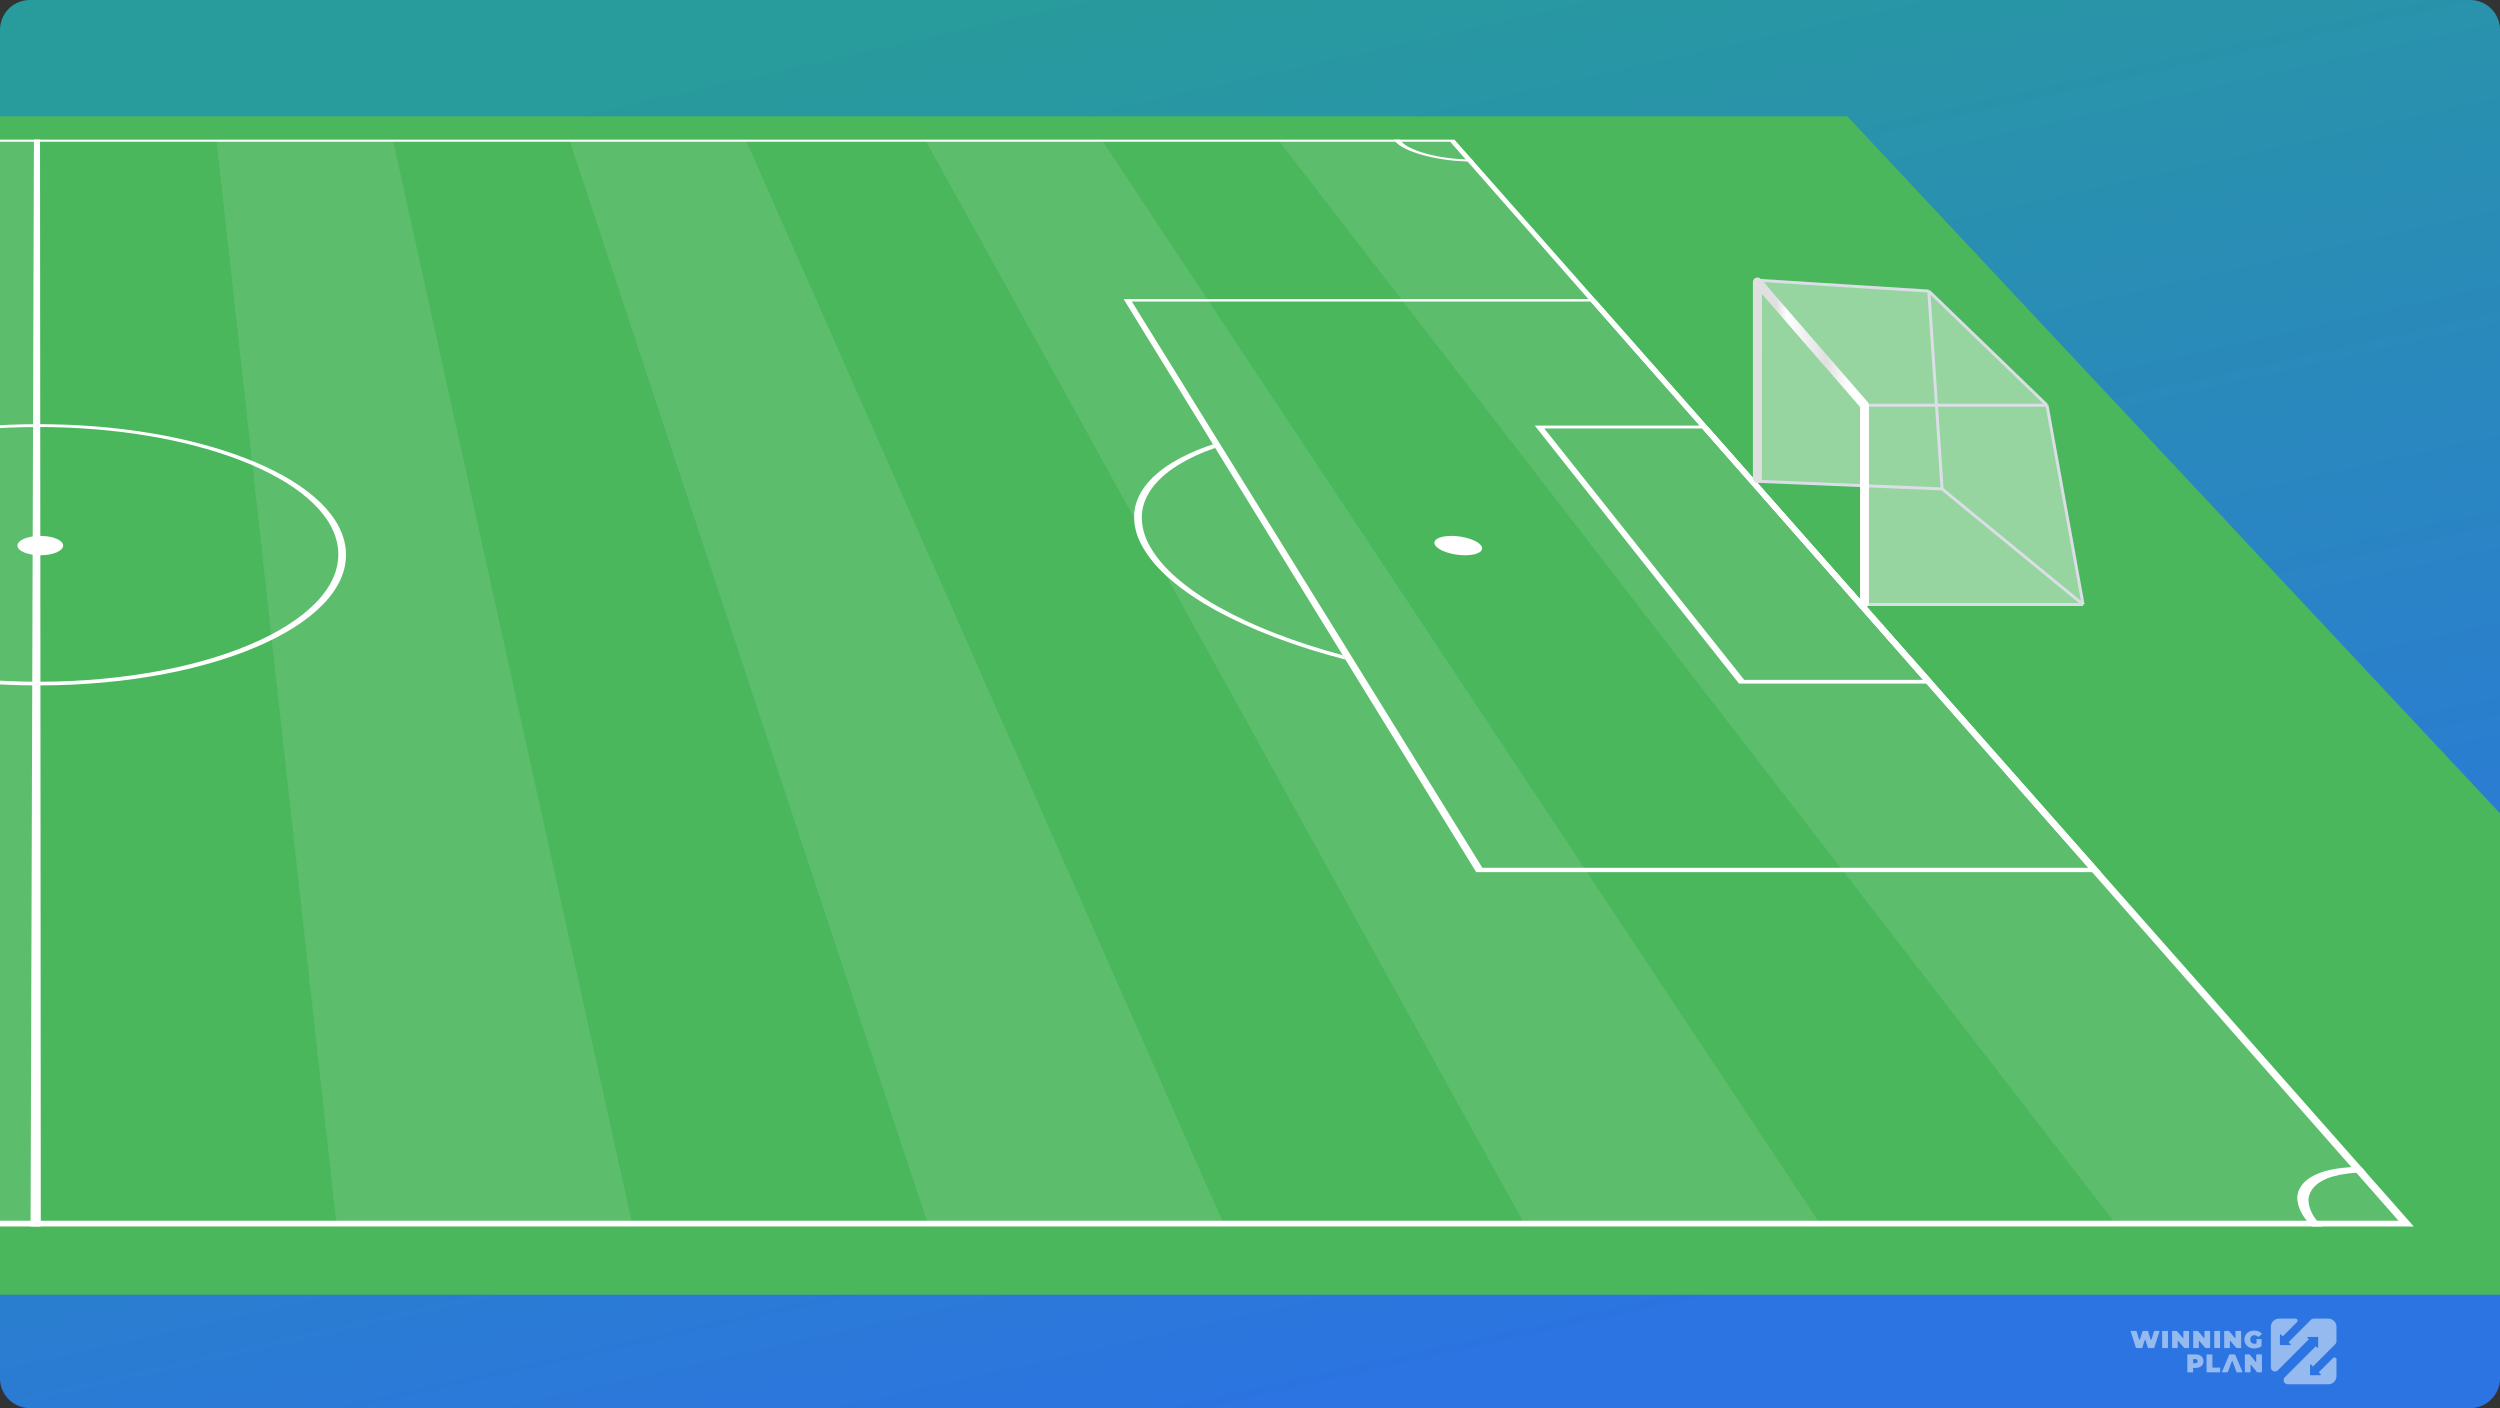 <svg width="838" height="472" viewBox="0 0 838 472" fill="none" xmlns="http://www.w3.org/2000/svg">
<rect x="0" y="0" width="838" height="472" fill="#333333" stroke="none"/>
<g clip-path="url(#clip0_3412_38187)">
<path d="M0 10C0 4.477 4.477 0 10 0H828C833.523 0 838 4.477 838 10V462C838 467.523 833.523 472 828 472H10C4.477 472 0 467.523 0 462V10Z" fill="url(#paint0_linear_3412_38187)"/>
<g clip-path="url(#clip1_3412_38187)">
<path d="M606.126 25H-456.251L-852.335 448H1002.21L606.126 25Z" fill="#4AB75C"/>
<path opacity="0.1" d="M131.683 46.812H72.547L112.881 411.12H212.096L131.683 46.812Z" fill="white"/>
<path opacity="0.1" d="M249.956 46.812H190.82L311.31 411.12H410.524L249.956 46.812Z" fill="white"/>
<path opacity="0.1" d="M369.248 46.812H310.112L511.45 411.12H610.664L369.248 46.812Z" fill="white"/>
<path opacity="0.1" d="M487.521 46.812H428.385L709.878 411.12H809.093L487.521 46.812Z" fill="white"/>
<path opacity="0.1" d="M13.412 46.812H-45.726L-85.547 411.12H13.667L13.412 46.812Z" fill="white"/>
<path d="M-781.76 411.12H-780.049H807.382H809.093L808.237 410.151L487.824 47.157L487.52 46.812H486.5H-459.68H-460.699L-461.003 47.157L-780.906 410.151L-781.76 411.12ZM803.97 409.184H-776.639L-459.266 47.503H486.087L803.97 409.184Z" fill="white"/>
<path d="M790.671 391.197H791.091H791.302H791.513L793.154 393.063H792.942H792.731H792.521H792.31C788.738 393.013 785.199 393.451 782.008 394.34C779.298 395.126 777.091 396.354 775.689 397.858C774.238 399.493 773.604 401.313 773.854 403.128C774.161 405.402 775.253 407.622 777.071 409.668C777.175 409.79 777.281 409.912 777.388 410.034C777.495 410.156 777.605 410.277 777.718 410.398C777.829 410.519 777.943 410.64 778.059 410.761C778.175 410.881 778.292 411.001 778.412 411.121H774.981C774.864 411.001 774.748 410.881 774.634 410.76C774.519 410.639 774.407 410.519 774.298 410.398C774.187 410.277 774.078 410.155 773.972 410.034C773.865 409.912 773.76 409.79 773.657 409.668C771.64 407.39 770.432 404.918 770.1 402.387C769.832 400.367 770.547 398.344 772.17 396.528C773.737 394.857 776.196 393.493 779.213 392.621C782.762 391.633 786.698 391.144 790.671 391.197V391.197Z" fill="white"/>
<path d="M493.486 54.15H493.997L493.372 53.443H493.245H492.861C490.35 53.439 487.848 53.276 485.404 52.959C483.036 52.657 480.734 52.214 478.538 51.638C476.553 51.127 474.699 50.473 473.024 49.693C471.6 49.046 470.436 48.241 469.607 47.33C469.57 47.287 469.535 47.243 469.501 47.2C469.467 47.156 469.434 47.113 469.402 47.07C469.371 47.026 469.341 46.983 469.313 46.94C469.285 46.898 469.258 46.855 469.232 46.812H467.188C467.215 46.855 467.242 46.898 467.271 46.941C467.3 46.984 467.33 47.027 467.362 47.07C467.393 47.114 467.426 47.157 467.46 47.2C467.494 47.244 467.53 47.287 467.566 47.331C468.486 48.346 469.78 49.243 471.364 49.965C473.229 50.835 475.295 51.565 477.506 52.135C479.958 52.778 482.529 53.272 485.172 53.608C487.898 53.963 490.687 54.144 493.486 54.15V54.15Z" fill="white"/>
<path d="M10.247 411.12H13.668L13.412 46.812H11.372L10.247 411.12Z" fill="white"/>
<path d="M494.821 292.343H496.306H702.763H704.248L703.603 291.612L535.05 100.659L534.682 100.242H533.561H377.751H376.63L376.887 100.659L494.371 291.612L494.821 292.343ZM699.994 290.882H496.887L379.389 101.077H533.173L699.994 290.882Z" fill="white"/>
<path d="M582.917 229.135H584.283H647.092H648.457L647.912 228.517L572.547 143.137L572.124 142.658H570.923H515.659H514.458L514.837 143.137L582.428 228.517L582.917 229.135ZM644.642 227.901H584.666L517.623 143.617H570.564L644.642 227.901Z" fill="white"/>
<path d="M12.856 229.753C14.722 229.753 16.587 229.732 18.449 229.69C20.311 229.647 22.168 229.584 24.018 229.499C25.868 229.415 27.71 229.309 29.541 229.183C31.371 229.057 33.19 228.91 34.995 228.742C36.753 228.579 38.502 228.396 40.24 228.193C41.977 227.99 43.701 227.768 45.41 227.527C47.119 227.286 48.812 227.026 50.486 226.747C52.159 226.469 53.814 226.172 55.447 225.857C57.049 225.548 58.634 225.221 60.199 224.877C61.763 224.533 63.307 224.172 64.829 223.794C66.348 223.417 67.846 223.023 69.317 222.614C70.787 222.204 72.232 221.779 73.649 221.34C75.05 220.904 76.427 220.454 77.777 219.988C79.125 219.524 80.446 219.044 81.738 218.551C83.028 218.059 84.289 217.553 85.518 217.034C86.746 216.516 87.942 215.986 89.104 215.444C90.264 214.903 91.394 214.349 92.49 213.783C93.584 213.218 94.645 212.642 95.671 212.055C96.696 211.47 97.686 210.873 98.639 210.268C99.591 209.663 100.506 209.05 101.383 208.428C102.267 207.801 103.114 207.165 103.922 206.52C104.73 205.876 105.499 205.224 106.229 204.565C106.958 203.907 107.647 203.241 108.296 202.57C108.944 201.901 109.552 201.225 110.119 200.544C110.694 199.853 111.229 199.154 111.722 198.451C112.213 197.749 112.663 197.041 113.071 196.33C113.477 195.62 113.842 194.906 114.164 194.189C114.485 193.474 114.763 192.756 114.999 192.036C115.24 191.3 115.436 190.56 115.588 189.817C115.74 189.076 115.847 188.333 115.91 187.588C115.973 186.845 115.992 186.101 115.967 185.358C115.942 184.615 115.872 183.874 115.76 183.133C115.647 182.395 115.491 181.658 115.292 180.924C115.093 180.191 114.851 179.462 114.568 178.737C114.285 178.013 113.96 177.293 113.593 176.579C113.228 175.867 112.821 175.16 112.374 174.459C111.939 173.778 111.464 173.101 110.951 172.429C110.439 171.758 109.888 171.093 109.3 170.434C108.714 169.777 108.09 169.126 107.43 168.482C106.772 167.839 106.077 167.204 105.348 166.578C104.634 165.964 103.884 165.356 103.101 164.756C102.319 164.157 101.503 163.566 100.656 162.983C99.81 162.402 98.932 161.828 98.023 161.265C97.117 160.702 96.179 160.148 95.213 159.605C94.258 159.068 93.273 158.54 92.259 158.021C91.246 157.503 90.206 156.995 89.139 156.498C88.073 156.001 86.981 155.514 85.864 155.039C84.749 154.565 83.61 154.101 82.447 153.65C81.287 153.199 80.1 152.759 78.891 152.331C77.684 151.904 76.454 151.488 75.203 151.084C73.953 150.681 72.682 150.29 71.393 149.912C70.105 149.534 68.799 149.169 67.475 148.818C66.141 148.464 64.786 148.122 63.414 147.794C62.043 147.466 60.655 147.151 59.251 146.851C57.849 146.55 56.431 146.263 55 145.991C53.57 145.719 52.127 145.461 50.674 145.217C49.195 144.969 47.7 144.736 46.194 144.518C44.688 144.3 43.169 144.096 41.641 143.908C40.114 143.72 38.576 143.547 37.031 143.389C35.486 143.231 33.934 143.089 32.377 142.962C30.779 142.832 29.172 142.718 27.556 142.621C25.941 142.523 24.318 142.441 22.689 142.376C21.061 142.311 19.428 142.262 17.792 142.229C16.156 142.196 14.517 142.18 12.878 142.18C11.239 142.18 9.6 142.196 7.964 142.229C6.328 142.262 4.694 142.311 3.066 142.376C1.438 142.441 -0.185 142.523 -1.8 142.621C-3.416 142.718 -5.024 142.832 -6.621 142.962C-8.179 143.089 -9.731 143.231 -11.276 143.389C-12.821 143.547 -14.359 143.72 -15.886 143.908C-17.415 144.096 -18.933 144.3 -20.439 144.518C-21.946 144.736 -23.441 144.969 -24.92 145.217C-26.374 145.461 -27.816 145.719 -29.246 145.991C-30.677 146.263 -32.095 146.55 -33.498 146.851C-34.902 147.151 -36.29 147.466 -37.661 147.794C-39.033 148.122 -40.388 148.464 -41.723 148.818C-43.047 149.169 -44.353 149.534 -45.641 149.912C-46.931 150.29 -48.202 150.681 -49.451 151.084C-50.703 151.488 -51.933 151.904 -53.141 152.331C-54.35 152.759 -55.536 153.199 -56.697 153.65C-57.86 154.101 -59 154.565 -60.115 155.039C-61.232 155.514 -62.324 156.001 -63.39 156.498C-64.457 156.995 -65.498 157.503 -66.511 158.021C-67.525 158.54 -68.511 159.068 -69.466 159.605C-70.433 160.148 -71.37 160.702 -72.277 161.265C-73.186 161.828 -74.064 162.402 -74.91 162.983C-75.758 163.566 -76.574 164.157 -77.356 164.756C-78.14 165.356 -78.89 165.964 -79.605 166.578C-80.334 167.204 -81.029 167.839 -81.688 168.482C-82.348 169.126 -82.972 169.777 -83.559 170.434C-84.147 171.093 -84.698 171.758 -85.21 172.429C-85.724 173.101 -86.199 173.778 -86.634 174.459C-87.082 175.16 -87.489 175.867 -87.855 176.579C-88.221 177.293 -88.547 178.013 -88.83 178.737C-89.114 179.462 -89.356 180.191 -89.555 180.924C-89.755 181.658 -89.911 182.395 -90.024 183.133C-90.137 183.874 -90.207 184.615 -90.232 185.358C-90.258 186.101 -90.24 186.845 -90.177 187.588C-90.114 188.333 -90.007 189.076 -89.856 189.817C-89.704 190.56 -89.508 191.3 -89.268 192.036C-89.033 192.756 -88.754 193.474 -88.434 194.189C-88.112 194.906 -87.748 195.62 -87.342 196.33C-86.934 197.041 -86.485 197.749 -85.994 198.451C-85.501 199.154 -84.967 199.853 -84.392 200.544C-83.826 201.225 -83.218 201.901 -82.57 202.57C-81.922 203.241 -81.232 203.907 -80.504 204.565C-79.774 205.224 -79.005 205.876 -78.198 206.52C-77.39 207.165 -76.543 207.801 -75.66 208.428C-74.783 209.05 -73.868 209.663 -72.917 210.268C-71.964 210.873 -70.975 211.47 -69.95 212.055C-68.924 212.642 -67.863 213.218 -66.769 213.783C-65.673 214.349 -64.544 214.903 -63.384 215.444C-62.222 215.986 -61.026 216.516 -59.799 217.034C-58.57 217.553 -57.309 218.059 -56.02 218.551C-54.728 219.044 -53.407 219.524 -52.059 219.988C-50.71 220.454 -49.333 220.904 -47.932 221.34C-46.516 221.779 -45.071 222.204 -43.601 222.614C-42.13 223.023 -40.633 223.417 -39.113 223.794C-37.592 224.172 -36.048 224.533 -34.484 224.877C-32.919 225.221 -31.334 225.548 -29.733 225.857C-28.1 226.172 -26.445 226.469 -24.772 226.747C-23.098 227.026 -21.405 227.286 -19.697 227.527C-17.987 227.768 -16.263 227.99 -14.527 228.193C-12.789 228.396 -11.04 228.579 -9.282 228.742C-7.477 228.91 -5.658 229.057 -3.828 229.183C-1.997 229.309 -0.155 229.415 1.695 229.499C3.545 229.584 5.402 229.647 7.263 229.69C9.125 229.732 10.991 229.753 12.856 229.753ZM12.877 143.137C25.888 143.137 38.334 144.193 49.751 146.112C61.237 148.042 71.745 150.855 80.762 154.364C89.879 157.911 97.511 162.185 103.096 166.994C108.764 171.875 112.34 177.322 113.203 183.133C114.082 189.046 112.073 194.781 107.627 200.084C103.112 205.47 96.096 210.396 87.085 214.588C77.965 218.831 66.841 222.304 54.283 224.724C41.64 227.161 27.619 228.517 12.857 228.517C-1.906 228.517 -15.926 227.161 -28.568 224.724C-41.125 222.304 -52.247 218.831 -61.365 214.588C-70.374 210.396 -77.387 205.47 -81.9 200.084C-86.343 194.781 -88.35 189.046 -87.468 183.133C-86.601 177.322 -83.023 171.875 -77.353 166.994C-71.766 162.185 -64.131 157.911 -55.012 154.364C-45.993 150.855 -35.484 148.042 -23.997 146.112C-12.579 144.193 -0.133 143.137 12.877 143.137Z" fill="white"/>
<path d="M450.982 221.088C442.663 218.944 434.682 216.42 427.122 213.541C419.983 210.83 413.308 207.764 407.18 204.38C401.508 201.258 396.468 197.805 392.147 194.081C388.173 190.665 385.053 186.967 382.871 183.089C380.922 179.646 380.009 176.05 380.169 172.444C380.334 169.224 381.546 166.046 383.746 163.063C385.919 160.161 388.981 157.487 392.796 155.159C396.812 152.719 401.462 150.623 406.594 148.941L407.329 150.135C402.501 151.796 398.144 153.844 394.401 156.211C390.832 158.478 387.986 161.064 385.986 163.858C383.952 166.738 382.854 169.794 382.742 172.885C382.641 176.344 383.547 179.789 385.425 183.089C387.523 186.798 390.503 190.336 394.287 193.611C398.395 197.175 403.181 200.485 408.565 203.484C414.371 206.73 420.695 209.679 427.461 212.295C434.624 215.074 442.187 217.522 450.075 219.616L450.982 221.088Z" fill="white"/>
<path d="M13.503 179.631C12.495 179.629 11.493 179.715 10.533 179.884C9.659 180.037 8.838 180.27 8.105 180.574C7.433 180.85 6.872 181.199 6.455 181.601C6.056 181.985 5.844 182.42 5.84 182.863C5.836 183.306 6.039 183.742 6.43 184.129C6.841 184.534 7.398 184.887 8.068 185.166C8.804 185.476 9.631 185.713 10.511 185.868C12.461 186.211 14.556 186.211 16.506 185.868C17.386 185.713 18.212 185.476 18.947 185.166C19.617 184.887 20.174 184.534 20.584 184.129C20.975 183.742 21.178 183.306 21.173 182.863C21.168 182.42 20.955 181.985 20.556 181.601C20.141 181.2 19.581 180.85 18.912 180.574C18.178 180.27 17.358 180.037 16.484 179.884C15.521 179.714 14.515 179.629 13.503 179.631V179.631Z" fill="white"/>
<path d="M486.508 179.631C485.56 179.624 484.617 179.71 483.722 179.884C482.985 180.026 482.319 180.263 481.779 180.574C481.295 180.859 480.975 181.216 480.856 181.601C480.741 182.028 480.836 182.464 481.132 182.863C481.475 183.334 481.979 183.763 482.615 184.129C483.313 184.535 484.111 184.884 484.985 185.167C485.908 185.468 486.895 185.704 487.924 185.868C488.957 186.036 490.027 186.123 491.103 186.126C492.06 186.133 493.012 186.046 493.914 185.868C494.654 185.724 495.322 185.483 495.86 185.167C496.34 184.878 496.655 184.517 496.764 184.129C496.869 183.699 496.764 183.262 496.459 182.863C496.105 182.393 495.593 181.965 494.95 181.601C494.249 181.199 493.45 180.854 492.576 180.574C491.659 180.278 490.679 180.046 489.658 179.884C488.634 179.72 487.574 179.634 486.508 179.631V179.631Z" fill="white"/>
</g>
<path d="M624.609 162.801L625.007 202.638H698.253L686.153 135.835L646.532 97.571L590.104 94L589.438 161.344L624.609 162.801Z" fill="white" fill-opacity="0.42"/>
<path d="M686.153 135.835H624.341M686.153 135.835L698.253 202.638M686.153 135.835L646.532 97.571M624.341 135.835L625.007 202.638H698.253M624.341 135.835L590.104 94M698.253 202.638L651.003 163.895M646.532 97.571L590.104 94M646.532 97.571L651.003 163.895M590.104 94L589.438 161.344L651.003 163.895" stroke="#DBDEE7"/>
<path d="M624.978 202.128V135.834L589.076 94.51V160.323" stroke="url(#paint1_linear_3412_38187)" stroke-width="3" stroke-linecap="round" stroke-linejoin="round"/>
<g opacity="0.5" clip-path="url(#clip2_3412_38187)">
<path d="M775.294 458.05L782.779 450.567L782.838 450.501L782.895 450.433L782.948 450.363L782.994 450.286L783.036 450.204L783.073 450.123L783.104 450.037L783.132 449.951L783.152 449.863L783.17 449.775L783.181 449.597V444.749L783.178 444.617L783.167 444.488L783.154 444.358L783.132 444.228L783.106 444.098L783.071 443.973L783.031 443.85L782.985 443.724L782.935 443.608L782.878 443.489L782.814 443.373L782.746 443.26L782.676 443.153L782.594 443.049L782.511 442.948L782.423 442.851L782.329 442.759L782.232 442.671L782.131 442.587L782.025 442.508L781.918 442.438L781.806 442.37L781.689 442.306L781.571 442.249L781.452 442.198L781.327 442.152L781.204 442.112L781.077 442.077L780.947 442.048L780.817 442.026L780.688 442.013L780.558 442.002L780.431 442H775.584L775.496 442.002L775.406 442.011L775.318 442.029L775.23 442.046L775.145 442.075L775.059 442.106L774.975 442.145L774.896 442.187L774.819 442.233L774.749 442.286L774.681 442.343L774.615 442.405L767.135 449.892L767.805 450.561C767.914 450.671 767.838 450.862 767.679 450.862H764.218V447.396C764.218 447.239 764.407 447.16 764.519 447.27L765.189 447.943L769.957 443.172L770.001 443.126L770.04 443.073L770.073 443.023L770.1 442.966L770.122 442.906L770.139 442.847L770.15 442.785L770.155 442.721V442.655L770.15 442.592L770.139 442.532L770.122 442.471L770.1 442.411L770.071 442.352L770.038 442.299L769.999 442.246L769.955 442.2L769.909 442.158L769.858 442.119L769.803 442.086L769.746 442.055L769.689 442.033L769.628 442.015L769.564 442.002L769.469 442H768.499H763.939L763.807 442.002L763.678 442.013L763.548 442.026L763.419 442.048L763.289 442.077L763.164 442.112L763.039 442.152L762.916 442.198L762.797 442.249L762.679 442.306L762.562 442.37L762.45 442.438L762.342 442.508L762.237 442.587L762.136 442.671L762.039 442.759L761.947 442.851L761.859 442.948L761.776 443.049L761.697 443.153L761.624 443.26L761.556 443.373L761.493 443.489L761.435 443.608L761.385 443.724L761.337 443.85L761.299 443.973L761.264 444.098L761.238 444.228L761.216 444.358L761.203 444.488L761.192 444.617L761.189 444.749V458.343L761.192 458.433L761.2 458.523L761.218 458.611L761.238 458.699L761.264 458.783L761.295 458.868L761.334 458.952L761.376 459.029L761.424 459.106L761.475 459.181L761.532 459.249L761.591 459.315L761.657 459.374L761.73 459.432L761.802 459.482L761.879 459.528L761.958 459.572L762.042 459.607L762.125 459.64L762.213 459.665L762.299 459.687L762.389 459.7L762.476 459.709L762.567 459.711L762.657 459.709L762.744 459.7L762.834 459.687L762.92 459.665L763.008 459.64L763.091 459.607L763.175 459.572L763.254 459.528L763.331 459.482L763.401 459.432L763.474 459.374L763.539 459.315L773.934 448.913L773.458 448.434C773.348 448.324 773.425 448.135 773.583 448.135H777.046V451.599C777.046 451.755 776.858 451.834 776.748 451.724L776.269 451.247L765.872 461.646L765.81 461.712L765.753 461.783L765.701 461.855L765.654 461.932L765.611 462.012L765.575 462.095L765.542 462.179L765.518 462.267L765.496 462.35L765.483 462.443L765.474 462.531L765.472 462.623L765.474 462.713L765.483 462.801L765.496 462.891L765.518 462.977L765.542 463.065L765.575 463.149L765.611 463.23L765.654 463.312L765.701 463.389L765.753 463.459L765.81 463.531L765.872 463.597L765.938 463.657L766.006 463.714L766.081 463.767L766.157 463.813L766.234 463.855L766.318 463.894L766.403 463.925L766.489 463.952L766.577 463.971L766.665 463.989L766.753 463.993L766.772 463.998L766.847 464H780.435L780.567 463.998L780.697 463.987L780.826 463.974L780.956 463.952L781.085 463.925L781.213 463.89L781.336 463.853L781.461 463.806L781.58 463.756L781.698 463.699L781.815 463.635L781.927 463.567L782.034 463.496L782.14 463.415L782.241 463.334L782.337 463.246L782.432 463.153L782.52 463.056L782.603 462.955L782.684 462.85L782.755 462.742L782.823 462.63L782.886 462.513L782.943 462.394L782.994 462.276L783.04 462.152L783.08 462.029L783.115 461.902L783.141 461.772L783.163 461.642L783.176 461.512L783.187 461.383L783.189 461.251V456.684V455.714L783.187 455.65L783.178 455.587L783.161 455.523L783.141 455.461L783.117 455.404L783.086 455.349L783.051 455.299L783.009 455.248L782.961 455.204L782.915 455.162L782.853 455.129L782.796 455.098L782.739 455.072L782.68 455.052L782.621 455.039L782.557 455.03L782.493 455.028L782.43 455.03L782.366 455.039L782.307 455.052L782.245 455.072L782.188 455.098L782.131 455.129L782.078 455.164L782.008 455.228L777.24 459.999L777.912 460.668C778.024 460.778 777.945 460.969 777.789 460.969H774.328V457.505C774.328 457.349 774.516 457.269 774.628 457.379L775.294 458.05Z" fill="white"/>
<path d="M723.871 446.282L722.096 451.795C722.08 451.841 722.038 451.872 721.989 451.872H720.068C720.02 451.872 719.977 451.841 719.962 451.793L719.159 449.148C719.128 449.044 718.979 449.042 718.946 449.146L718.099 451.793C718.083 451.839 718.041 451.87 717.992 451.87H716.076C716.027 451.87 715.985 451.839 715.969 451.793L714.195 446.28C714.172 446.21 714.226 446.137 714.301 446.137H716.069C716.118 446.137 716.16 446.168 716.175 446.214L717.054 449.062C717.085 449.165 717.231 449.165 717.265 449.064L718.194 446.214C718.21 446.168 718.252 446.137 718.3 446.137H719.924C719.973 446.137 720.015 446.168 720.031 446.216L720.909 449.099C720.94 449.203 721.089 449.203 721.12 449.101L722.049 446.214C722.065 446.168 722.107 446.137 722.156 446.137H723.768C723.839 446.137 723.893 446.21 723.871 446.282Z" fill="white"/>
<path d="M724.867 446.137H726.588C726.65 446.137 726.699 446.185 726.699 446.247V451.76C726.699 451.821 726.65 451.87 726.588 451.87H724.867C724.805 451.87 724.756 451.821 724.756 451.76V446.247C724.756 446.187 724.807 446.137 724.867 446.137Z" fill="white"/>
<path d="M733.764 446.247V451.76C733.764 451.821 733.715 451.87 733.653 451.87H732.218C732.185 451.87 732.153 451.854 732.134 451.83L730.173 449.498C730.106 449.419 729.977 449.465 729.977 449.569V451.76C729.977 451.821 729.929 451.87 729.866 451.87H728.194C728.132 451.87 728.083 451.821 728.083 451.76V446.247C728.083 446.185 728.132 446.137 728.194 446.137H729.629C729.662 446.137 729.693 446.152 729.713 446.176L731.674 448.508C731.741 448.587 731.87 448.541 731.87 448.437V446.247C731.87 446.185 731.918 446.137 731.98 446.137H733.653C733.715 446.137 733.764 446.187 733.764 446.247Z" fill="white"/>
<path d="M740.835 446.247V451.76C740.835 451.821 740.787 451.87 740.725 451.87H739.289C739.256 451.87 739.225 451.854 739.205 451.83L737.244 449.498C737.178 449.419 737.049 449.465 737.049 449.569V451.76C737.049 451.821 737 451.87 736.938 451.87H735.263C735.201 451.87 735.152 451.821 735.152 451.76V446.247C735.152 446.185 735.201 446.137 735.263 446.137H736.698C736.732 446.137 736.763 446.152 736.783 446.176L738.744 448.508C738.81 448.587 738.939 448.541 738.939 448.437V446.247C738.939 446.185 738.988 446.137 739.05 446.137H740.722C740.787 446.137 740.835 446.187 740.835 446.247Z" fill="white"/>
<path d="M742.333 446.137H744.054C744.116 446.137 744.165 446.185 744.165 446.247V451.76C744.165 451.821 744.116 451.87 744.054 451.87H742.333C742.27 451.87 742.222 451.821 742.222 451.76V446.247C742.222 446.187 742.27 446.137 742.333 446.137Z" fill="white"/>
<path d="M751.231 446.247V451.76C751.231 451.821 751.182 451.87 751.12 451.87H749.685C749.651 451.87 749.62 451.854 749.6 451.83L747.639 449.498C747.573 449.419 747.444 449.465 747.444 449.569V451.76C747.444 451.821 747.395 451.87 747.333 451.87H745.661C745.599 451.87 745.55 451.821 745.55 451.76V446.247C745.55 446.185 745.599 446.137 745.661 446.137H747.096C747.129 446.137 747.16 446.152 747.18 446.176L749.141 448.508C749.208 448.587 749.336 448.541 749.336 448.437V446.247C749.336 446.185 749.385 446.137 749.447 446.137H751.12C751.18 446.137 751.231 446.187 751.231 446.247Z" fill="white"/>
<path d="M756.489 448.848H757.956C758.018 448.848 758.067 448.896 758.067 448.958V451.213C758.067 451.25 758.049 451.285 758.018 451.305C757.69 451.524 757.31 451.693 756.882 451.813C756.432 451.938 755.99 452 755.556 452C754.941 452 754.389 451.872 753.901 451.618C753.413 451.365 753.029 451.01 752.752 450.553C752.474 450.096 752.337 449.58 752.337 449C752.337 448.422 752.474 447.904 752.752 447.447C753.029 446.99 753.415 446.635 753.914 446.382C754.411 446.128 754.972 446 755.598 446C756.163 446 756.669 446.095 757.117 446.282C757.53 446.457 757.878 446.701 758.162 447.021C758.202 447.068 758.198 447.138 758.151 447.178L757.071 448.124C757.026 448.164 756.958 448.157 756.918 448.115C756.572 447.749 756.163 447.566 755.698 447.566C755.269 447.566 754.928 447.694 754.677 447.952C754.424 448.208 754.298 448.559 754.298 449C754.298 449.432 754.422 449.779 754.673 450.041C754.923 450.304 755.256 450.434 755.673 450.434C755.895 450.434 756.106 450.396 756.31 450.324C756.354 450.308 756.383 450.264 756.383 450.218V448.956C756.379 448.899 756.427 448.848 756.489 448.848Z" fill="white"/>
<path d="M737.38 454.275C737.777 454.457 738.085 454.72 738.299 455.063C738.515 455.407 738.622 455.806 738.622 456.263C738.622 456.72 738.515 457.119 738.299 457.463C738.082 457.806 737.777 458.067 737.38 458.251C736.982 458.434 736.516 458.526 735.981 458.526H735.255C735.193 458.526 735.144 458.577 735.144 458.641V459.885C735.144 459.949 735.095 460 735.032 460H733.301C733.239 460 733.189 459.949 733.189 459.885V454.115C733.189 454.051 733.239 454 733.301 454H735.981C736.516 454 736.982 454.092 737.38 454.275ZM736.451 456.78C736.583 456.657 736.65 456.484 736.65 456.261C736.65 456.037 736.583 455.866 736.451 455.742C736.32 455.619 736.119 455.557 735.856 455.557H735.255C735.193 455.557 735.144 455.608 735.144 455.672V456.847C735.144 456.911 735.193 456.962 735.255 456.962H735.856C736.121 456.964 736.32 456.902 736.451 456.78Z" fill="white"/>
<path d="M739.751 454H741.483C741.545 454 741.594 454.051 741.594 454.115V458.314C741.594 458.378 741.643 458.429 741.706 458.429H744.1C744.162 458.429 744.212 458.48 744.212 458.544V459.88C744.212 459.945 744.162 459.995 744.1 459.995H739.749C739.687 459.995 739.638 459.945 739.638 459.88V454.115C739.64 454.051 739.689 454 739.751 454Z" fill="white"/>
<path d="M749.134 454H747.358C747.313 454 747.273 454.028 747.255 454.069L744.819 459.834C744.787 459.91 744.841 459.995 744.921 459.995H746.662C746.708 459.995 746.749 459.965 746.766 459.922L747.128 458.95L747.666 457.495L748.125 456.265C748.161 456.166 748.297 456.166 748.333 456.265L748.792 457.495L749.33 458.95L749.691 459.922C749.707 459.965 749.749 459.995 749.796 459.995H751.57C751.65 459.995 751.704 459.91 751.673 459.834L749.236 454.069C749.218 454.028 749.178 454 749.134 454Z" fill="white"/>
<path d="M758.19 454.115V459.88C758.19 459.945 758.14 459.995 758.078 459.995H756.634C756.601 459.995 756.57 459.979 756.55 459.954L754.577 457.516C754.51 457.433 754.381 457.481 754.381 457.589V459.88C754.381 459.945 754.332 459.995 754.269 459.995H752.587C752.525 459.995 752.476 459.945 752.476 459.88V454.115C752.476 454.051 752.525 454 752.587 454H754.031C754.064 454 754.095 454.016 754.115 454.042L756.088 456.48C756.155 456.563 756.284 456.514 756.284 456.406V454.115C756.284 454.051 756.333 454 756.396 454H758.078C758.14 454 758.19 454.051 758.19 454.115Z" fill="white"/>
</g>
</g>
<defs>
<linearGradient id="paint0_linear_3412_38187" x1="203.79" y1="30.394" x2="308.416" y2="496.806" gradientUnits="userSpaceOnUse">
<stop stop-color="#289B9C"/>
<stop offset="1" stop-color="#2B74E1"/>
</linearGradient>
<linearGradient id="paint1_linear_3412_38187" x1="553.957" y1="123.59" x2="633.8" y2="127.064" gradientUnits="userSpaceOnUse">
<stop offset="0.507" stop-color="#E0E0E0"/>
<stop offset="0.554" stop-color="white"/>
<stop offset="0.725" stop-color="#E0E0E0"/>
<stop offset="0.828" stop-color="white"/>
</linearGradient>
<clipPath id="clip0_3412_38187">
<path d="M0 10C0 4.477 4.477 0 10 0H828C833.523 0 838 4.477 838 10V462C838 467.523 833.523 472 828 472H10C4.477 472 0 467.523 0 462V10Z" fill="white"/>
</clipPath>
<clipPath id="clip1_3412_38187">
<rect width="1730.74" height="395" fill="white" transform="matrix(-1 0 0 1 878.401 39)"/>
</clipPath>
<clipPath id="clip2_3412_38187">
<rect width="89.925" height="22" fill="white" transform="translate(714.189 442)"/>
</clipPath>
</defs>
</svg>
